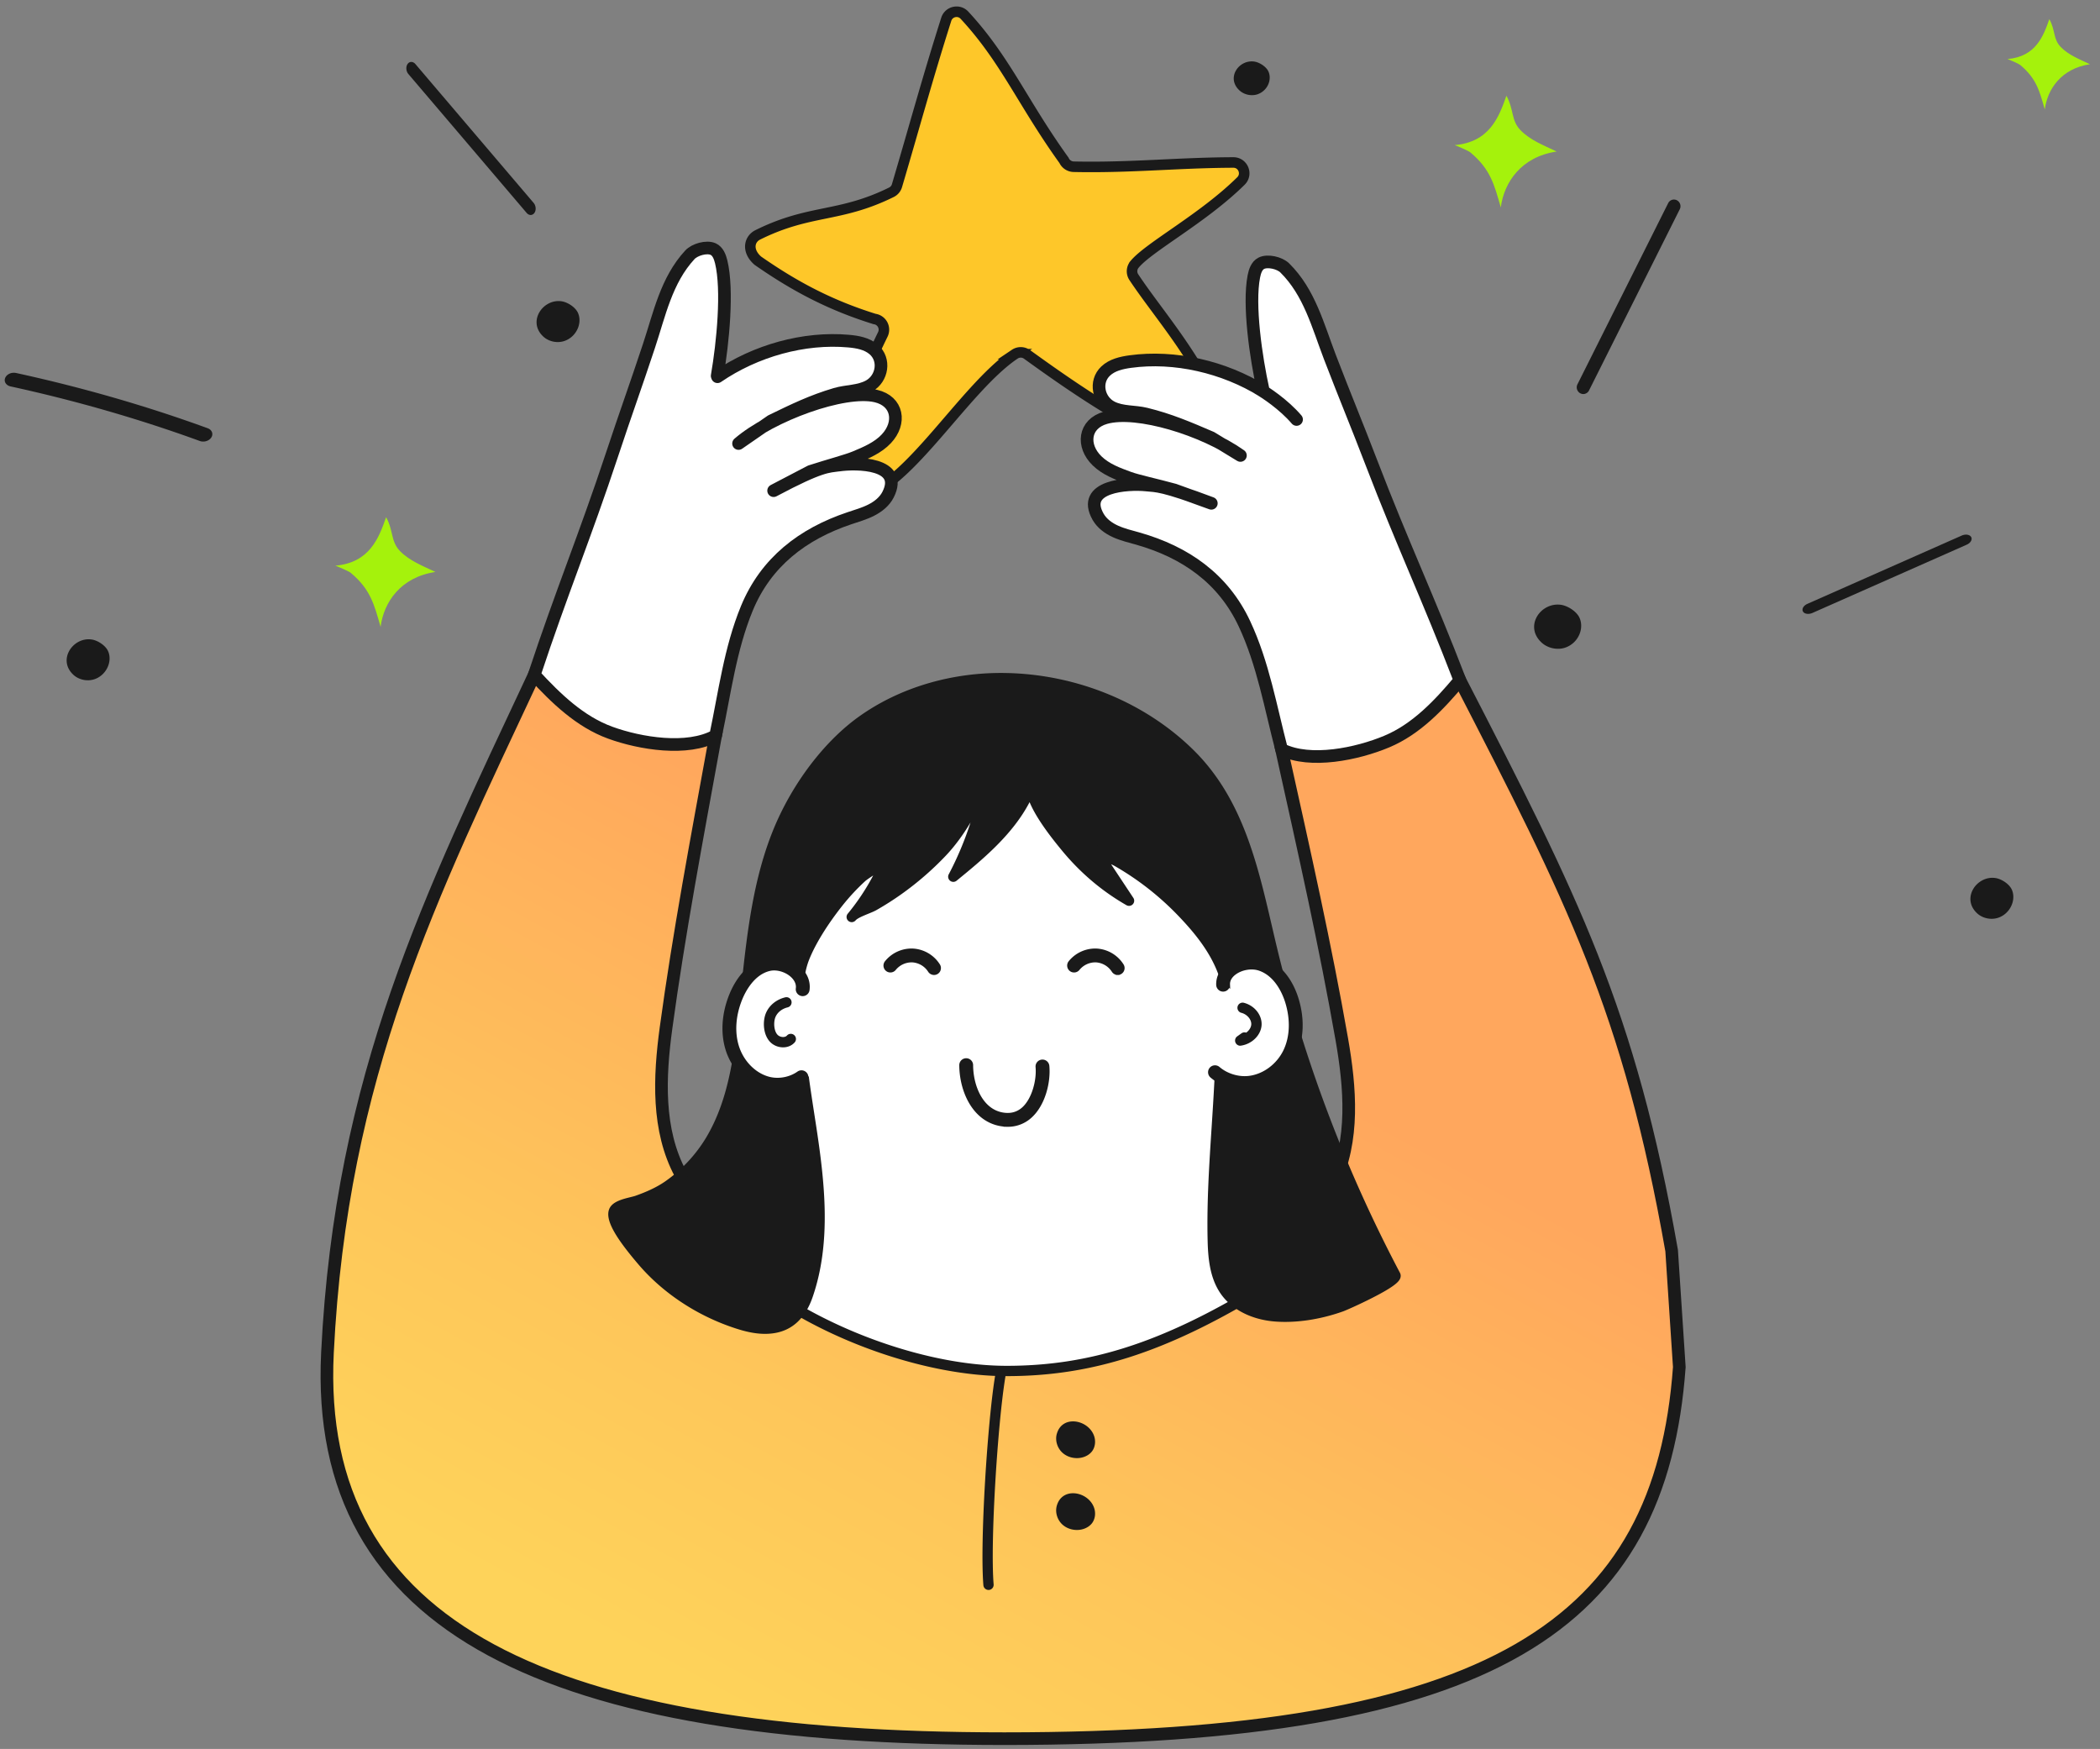 <svg width="299" height="249" viewBox="0 0 299 249" fill="none" xmlns="http://www.w3.org/2000/svg">
    <rect x="0" y="0" width="299" height="249" fill="#808080" stroke="none"/>
    <path d="M238.01 178.053c-6.017-34.206-14.163-50.177-30.152-81.21l-25.388 9.863c3.304 14.889 6.238 27.922 8.567 41.2 1.221 6.961 1.837 14.476-1.268 20.829l-92.875-1.624c-3.346-6.228-3.016-13.76-2.063-20.764 1.82-13.357 4.32-26.602 7.054-41.606l-25.82-8.66c-14.794 31.618-27.48 56.881-29.441 96.502-1.961 39.622 32.029 54.953 96.364 54.953 69.849 0 93.448-16.249 96.114-52.902l-1.092-16.581z" fill="url(#wl7iuqvrna)" stroke="#1A1A1A" stroke-width="1.8"/>
    <path d="M173.98 143.797c-.016 4.983-.098 9.908.095 14.611.36 8.828 2.03 17.371 4.987 25.357-11.994 7.224-22.568 11.425-35.722 11.425-11.424 0-25.387-5.111-34.605-11.86 2.924-9.362 2.803-25.803 4.12-38.453.717-6.909 1.07-14.404 2.636-21.173 1.565-6.768 4.45-13.383 9.28-18.376 5.16-5.338 12.466-8.57 19.889-8.7 8.206-.145 18.72 3.955 22.938 11.359 6.051 10.619 6.425 23.396 6.385 35.81h-.003z" fill="#fff"/>
    <path d="M143.34 195.924c-11.153 0-25.233-4.824-35.04-12.001a.738.738 0 0 1-.161-1.029.737.737 0 0 1 1.028-.16c4.5 3.294 10.282 6.264 16.285 8.36 6.287 2.197 12.472 3.359 17.888 3.359 11.756 0 21.995-3.281 35.342-11.32a.736.736 0 0 1 .76 1.258c-13.596 8.189-24.058 11.529-36.102 11.529v.004z" fill="#1A1A1A"/>
    <path d="M173.636 153.829c-.364 7.466-1.13 14.965-.973 22.467.056 2.623.266 5.399 1.785 7.534 1.578 2.221 4.345 3.35 7.06 3.576 3.137.262 6.503-.344 9.457-1.391.756-.269 8.163-3.599 7.705-4.464a200.642 200.642 0 0 1-17.146-44.713c-2.6-10.331-4.103-21.641-12.119-29.54-6.853-6.752-16.454-10.527-26.032-10.746-7.289-.164-14.641 1.787-20.613 6.038-4.565 3.245-8.465 8.425-10.914 13.432-3.969 8.107-4.797 17.338-5.754 26.314-.73 6.827-1.322 13.936-4.898 19.951a21.132 21.132 0 0 1-6.019 6.474c-1.368.963-2.891 1.614-4.456 2.174-.819.292-2.94.544-3.301 1.48-.648 1.684 2.976 5.865 3.982 7.05 3.533 4.172 8.346 7.257 13.53 8.95 1.605.524 3.297.9 4.971.694 2.75-.344 4.257-2.223 5.108-4.696 2.656-7.714 1.67-16.156.429-24.218-.632-4.11-1.316-8.219-1.601-12.371-.243-3.53-.655-8.164.697-11.513 1.078-2.676 3.013-5.534 4.801-7.8a30.817 30.817 0 0 1 3.336-3.592c.767-.701 3.311-2.017 3.665-2.889a32.544 32.544 0 0 1-5.076 8.527c.56-.677 2.374-1.175 3.17-1.63a42.34 42.34 0 0 0 9.663-7.574c2.845-2.99 5.026-7.08 6.441-10.954a47.03 47.03 0 0 1-4.807 14.425c4.522-3.694 9.25-7.673 11.176-13.187-.734 2.099 3.602 7.453 4.8 8.917 2.522 3.078 5.593 5.71 9.048 7.685l-4.755-7.178c.396.599 2.345 1.176 3.013 1.559a41.23 41.23 0 0 1 9.319 7.292c3.53 3.691 6.5 7.81 6.755 13.079.184 3.795-1.264 7.174-1.444 10.842l-.003-.004z" fill="#1A1A1A"/>
    <path d="M108.928 189.902c-1.579 0-3.059-.406-4.228-.79-5.432-1.771-10.354-5.029-13.864-9.172l-.108-.127c-3.35-3.943-4.545-6.235-3.995-7.659.41-1.065 1.857-1.421 3.016-1.71.285-.072.556-.137.724-.196 1.247-.445 2.865-1.087 4.282-2.083a20.535 20.535 0 0 0 5.81-6.247c3.31-5.57 4.011-12.201 4.689-18.61l.242-2.292c.91-8.585 1.85-17.459 5.694-25.312 2.757-5.635 6.821-10.632 11.15-13.71 5.842-4.156 13.324-6.35 21.055-6.173 10.02.226 19.69 4.221 26.53 10.957 6.942 6.837 9.094 16.117 11.176 25.093.367 1.581.747 3.215 1.143 4.79a199.939 199.939 0 0 0 17.083 44.55.937.937 0 0 1 .033.796c-.183.471-.812 1.175-4.096 2.835-1.765.894-3.625 1.716-4.048 1.867-3.3 1.172-6.768 1.68-9.764 1.431-3.268-.272-6.035-1.687-7.597-3.88-1.667-2.345-1.867-5.331-1.919-7.948-.108-5.272.236-10.606.573-15.766.144-2.214.291-4.506.403-6.753.082-1.656.412-3.258.733-4.807.416-2.013.809-3.916.711-5.962-.256-5.338-3.458-9.366-6.553-12.604a40.414 40.414 0 0 0-9.152-7.161 4.61 4.61 0 0 0-.452-.21l3.17 4.787a.735.735 0 0 1-.976 1.042c-3.51-2.008-6.624-4.653-9.25-7.859-1.015-1.238-3.488-4.254-4.549-6.818-2.442 4.696-6.801 8.252-10.396 11.189a.736.736 0 0 1-1.117-.91 46.062 46.062 0 0 0 3.104-7.387c-1.087 1.82-2.288 3.435-3.552 4.764a43.352 43.352 0 0 1-6.219 5.397 42.084 42.084 0 0 1-3.612 2.308c-.32.183-.746.357-1.198.54-.606.249-1.523.623-1.768.92a.734.734 0 1 1-1.133-.936 31.86 31.86 0 0 0 3.621-5.442c-.465.304-.926.612-1.146.812a30.296 30.296 0 0 0-3.258 3.507c-2.141 2.708-3.808 5.413-4.695 7.616-1.219 3.019-.924 7.234-.685 10.623l.039.57c.249 3.641.822 7.325 1.372 10.887.073.475.148.95.22 1.422 1.247 8.127 2.243 16.719-.462 24.568-1.067 3.104-2.989 4.847-5.711 5.187a8.28 8.28 0 0 1-1.061.066h-.009zm33.599-92.623c-7.122 0-13.962 2.086-19.342 5.91-4.133 2.941-8.026 7.735-10.682 13.157-3.729 7.617-4.656 16.363-5.55 24.821l-.242 2.292c-.694 6.569-1.412 13.36-4.886 19.208a21.941 21.941 0 0 1-6.228 6.7c-1.562 1.097-3.297 1.788-4.633 2.266a8.904 8.904 0 0 1-.865.239c-.51.128-1.863.462-1.997.809-.046.114-.197.799 1.201 2.898.881 1.323 2.005 2.646 2.541 3.281l.112.131c3.337 3.936 8.022 7.037 13.199 8.726 1.906.623 3.34.826 4.65.662 2.178-.272 3.609-1.608 4.503-4.208 2.593-7.535 1.621-15.924.399-23.868-.072-.475-.147-.946-.219-1.421-.557-3.592-1.133-7.309-1.389-11.012l-.039-.567c-.249-3.536-.557-7.94.789-11.274 1.205-2.986 3.334-5.989 4.905-7.98a31.56 31.56 0 0 1 3.416-3.677c.317-.291.828-.629 1.421-1.015.619-.406 1.909-1.254 2.056-1.605a.736.736 0 0 1 1.363.55 33.008 33.008 0 0 1-3.259 6.14c.118-.052.223-.105.308-.154a40.518 40.518 0 0 0 3.484-2.23 41.872 41.872 0 0 0 6.006-5.213c2.482-2.609 4.715-6.408 6.28-10.698a.734.734 0 0 1 1.415.37 47.628 47.628 0 0 1-3.406 11.589c3.373-2.888 6.838-6.359 8.354-10.704a.732.732 0 0 1 .936-.456.737.737 0 0 1 .452.937c-.101.301-.347 2.079 4.676 8.209a32.277 32.277 0 0 0 5.917 5.616l-2.806-4.234a.734.734 0 1 1 1.224-.812c.181.226 1.199.645 1.69.845.436.177.809.33 1.074.481a41.823 41.823 0 0 1 9.486 7.42c2.119 2.217 3.616 4.152 4.716 6.094 1.385 2.449 2.122 4.889 2.243 7.456.108 2.23-.324 4.316-.74 6.333-.324 1.562-.629 3.039-.704 4.581a450.523 450.523 0 0 1-.403 6.775c-.334 5.128-.678 10.433-.57 15.642.049 2.397.223 5.118 1.647 7.126 1.31 1.84 3.687 3.032 6.52 3.268 2.79.232 6.041-.249 9.152-1.353.989-.35 6.12-2.767 7.142-3.729a201.482 201.482 0 0 1-17.047-44.576c-.4-1.592-.78-3.232-1.15-4.817-2.033-8.769-4.139-17.84-10.776-24.376-6.575-6.477-15.881-10.314-25.531-10.534-.276-.006-.554-.01-.829-.01l.016-.01z" fill="#1A1A1A"/>
    <path d="M143.481 160.169c-.374 0-.76-.039-1.153-.117-3.766-.76-5.488-4.902-5.495-8.429a.736.736 0 0 1 1.471-.003c.003 2.947 1.355 6.392 4.312 6.991 1.215.245 2.256-.013 3.098-.766 1.46-1.314 2.155-4.051 1.981-5.94a.735.735 0 0 1 1.464-.135c.209 2.276-.57 5.469-2.463 7.172a4.708 4.708 0 0 1-3.219 1.231l.004-.004z" fill="#1A1A1A" stroke="#1A1A1A" stroke-width=".5"/>
    <path d="M177.87 154.164c-2.79.311-6.811-1.47-7.82-3.693-.687-1.517-1.241-3.111-1.188-4.742.056-1.627.796-3.304 2.295-4.296.845-.56 2.122-.789 2.839-1.467.491-.462.446-1.126.897-1.595 1.101-1.139 3.049-1.67 4.673-1.11 2.283.786 3.717 3.019 4.388 5.246.727 2.41.766 5.049-.268 7.309-1.035 2.259-3.239 4.06-5.819 4.348h.003z" fill="#fff"/>
    <path d="M177.202 154.937a7.297 7.297 0 0 1-4.689-1.722.74.74 0 0 1-.082-1.038.74.74 0 0 1 1.038-.082c1.16.992 2.813 1.503 4.323 1.336 2.197-.246 4.25-1.785 5.229-3.923.888-1.939.969-4.349.233-6.792-.347-1.146-1.422-3.903-3.923-4.761-1.11-.38-2.567-.14-3.547.586-.425.318-.93.855-.903 1.621a.734.734 0 1 1-1.467.053c-.04-1.097.491-2.112 1.496-2.856 1.366-1.011 3.337-1.332 4.902-.795 2.214.759 3.985 2.848 4.853 5.727.841 2.783.733 5.563-.305 7.829-1.192 2.6-3.703 4.473-6.405 4.771a7.17 7.17 0 0 1-.749.043l-.004.003z" fill="#1A1A1A" stroke="#1A1A1A" stroke-width=".5"/>
    <path d="M176.583 148.882a.738.738 0 0 1-.426-1.336l.606-.432a.74.74 0 0 1 .671-.095c.406-.295.685-.714.721-1.143.056-.704-.573-1.457-1.395-1.676a.736.736 0 1 1 .38-1.421c1.526.409 2.593 1.791 2.482 3.212-.112 1.408-1.369 2.646-2.928 2.878-.036.007-.072.007-.108.007l-.003.006z" fill="#1A1A1A"/>
    <path d="M114.291 140.837c.311-2.276-2.596-4.074-4.839-3.573-2.243.501-3.828 2.548-4.69 4.676-.933 2.305-1.237 4.928-.487 7.299.749 2.371 2.655 4.434 5.069 5.033 2.609.648 4.42-1.205 6.869-1.084 1.255.062 2.119-1.238 2.538-2.42.635-1.797.874-3.733.701-5.632-.124-1.362-.498-2.767-1.447-3.753-.95-.982-2.597-1.385-3.72-.605l.01.059h-.004z" fill="#fff"/>
    <path d="M110.709 155.169c-.52 0-1.038-.062-1.545-.186-2.535-.629-4.729-2.797-5.593-5.524-.75-2.368-.57-5.138.507-7.797 1.12-2.764 3.02-4.63 5.21-5.118 1.49-.331 3.294.183 4.49 1.284.952.877 1.391 1.977 1.237 3.107a.734.734 0 1 1-1.457-.2c.118-.858-.435-1.512-.776-1.824-.845-.776-2.151-1.159-3.173-.933-2.433.544-3.726 3.144-4.168 4.237-.95 2.342-1.114 4.758-.469 6.802.711 2.249 2.496 4.031 4.545 4.541 1.392.347 2.99.043 4.175-.792a.738.738 0 0 1 1.025.177.739.739 0 0 1-.176 1.025 6.702 6.702 0 0 1-3.832 1.205v-.004z" fill="#1A1A1A" stroke="#1A1A1A" stroke-width=".5"/>
    <path d="M111.495 149.111c-.662 0-1.32-.258-1.781-.704-1.074-1.034-1.183-3.052-.61-4.286.492-1.054 1.474-1.83 2.695-2.128a.73.73 0 0 1 .888.54.734.734 0 0 1-.54.887c-.786.193-1.409.672-1.71 1.32-.337.724-.265 2.066.298 2.61.2.193.511.304.806.291.124-.006.36-.039.511-.216a.736.736 0 0 1 1.11.966c-.38.435-.93.691-1.556.717h-.111v.003z" fill="#1A1A1A"/>
    <path d="M159.14 138.557a.74.74 0 0 1-.626-.347 3.156 3.156 0 0 0-2.429-1.444 3.16 3.16 0 0 0-2.581 1.159.734.734 0 1 1-1.152-.91 4.605 4.605 0 0 1 3.814-1.716 4.595 4.595 0 0 1 3.596 2.139.735.735 0 0 1-.622 1.123v-.004zM132.986 138.557a.74.74 0 0 1-.626-.347 3.153 3.153 0 0 0-2.429-1.444 3.165 3.165 0 0 0-2.581 1.159.734.734 0 1 1-1.152-.91 4.606 4.606 0 0 1 3.815-1.716 4.605 4.605 0 0 1 3.598 2.139.735.735 0 0 1-.622 1.123l-.003-.004z" fill="#1A1A1A" stroke="#1A1A1A" stroke-width=".5"/>
    <path d="M150.462 214.392c-.252.931.077 1.98.782 2.639.705.658 1.739.921 2.686.736.607-.119 1.188-.427 1.558-.916.474-.633.546-1.518.263-2.258-.865-2.28-4.538-2.948-5.289-.196v-.005zM150.462 204.161c-.252.932.077 1.981.782 2.64.705.658 1.739.92 2.686.735.607-.118 1.188-.427 1.558-.916.474-.632.546-1.517.263-2.258-.865-2.279-4.538-2.948-5.289-.195v-.006zM140.747 226.363a.737.737 0 0 1-.733-.674c-.504-6.15.586-23.315 1.68-29.87a.731.731 0 0 1 .845-.603.732.732 0 0 1 .602.845c-1.08 6.484-2.164 23.442-1.667 29.51a.733.733 0 0 1-.671.792h-.062.006z" fill="#1A1A1A"/>
    <path d="M161.535 37.64c2.075-2.5 9.763-6.544 15.155-11.875.977-.966.295-2.634-1.08-2.632-7.796.021-14.724.784-22.754.604a1.552 1.552 0 0 1-1.363-.91c-5.898-8.195-8.356-14.401-14.18-20.669-.796-.857-2.23-.53-2.582.586-2.656 8.35-4.502 15.176-7.018 23.69-.12.412-.41.754-.79.94-7.42 3.66-11.578 2.366-19.028 6.063-1.255.627-1.566 2.296 0 3.672 5.373 3.747 10.388 6.358 16.615 8.303a1.535 1.535 0 0 1 1.183 2.203c-3.19 6.525-6.246 14.03-6.246 21.291-.463 1.31.916 2.513 2.149 1.873 6.895 0 15.443-15.375 22.886-20.352a1.526 1.526 0 0 1 1.74.025c7.591 5.484 19.163 13.522 27.598 14.498 1.204.284 2.235-.894 1.79-2.05-4.415-11.473-10.185-17.435-14.171-23.433a1.518 1.518 0 0 1 .096-1.82v-.006z" fill="#FEC729" stroke="#1A1A1A" stroke-width="1.5"/>
    <path d="M119.397 66.217c-1.48.216-2.421 0-9.248 3.64l5.253-2.743c2.659-.86 5.161-1.512 6.34-2.004 1.608-.668 3.264-1.372 4.456-2.642 2.126-2.26 1.641-5.357-1.493-6.084-4.542-1.055-14.902 2.744-19.548 6.76l4.646-3.214c3.248-1.581 5.832-2.832 9.155-3.815 1.566-.465 3.36-.353 4.811-1.178 1.847-1.055 2.318-3.737.619-5.194-.966-.828-2.299-1.067-3.566-1.179-6.343-.566-13.265 1.366-18.665 5.072l-.046-.12c.819-4.716 1.546-12.24.573-16.236-.177-.72-.468-1.51-1.146-1.817-.927-.422-2.623.065-3.314.815-3.346 3.622-4.322 8.442-5.832 12.994-1.955 5.91-3.261 9.44-5.216 15.347-3.913 11.818-7.197 19.644-11.107 31.462 3.1 3.36 6.516 6.667 10.812 8.232 4.296 1.565 11.006 2.639 15.011.432 1.287-6.077 2.063-12.348 4.446-18.134 2.715-6.575 7.918-10.583 14.592-12.823 1.048-.354 2.122-.655 3.107-1.153.986-.5 1.903-1.221 2.404-2.21 2.305-4.535-4.457-4.581-7.037-4.204l-.007-.004z" fill="#fff" stroke="#1A1A1A" stroke-width="1.8" stroke-linejoin="round"/>
    <path d="M163.177 69.046c1.487.144 2.367 0 9.293 2.61l-5.259-1.9c-2.695-.736-5.226-1.27-6.424-1.705-1.638-.593-3.324-1.218-4.575-2.43-2.226-2.158-1.889-5.275 1.205-6.146 4.49-1.264 14.034 1.697 19.196 5.369l-4.143-2.524c-3.32-1.427-5.956-2.557-9.322-3.382-1.585-.39-3.373-.197-4.86-.953-1.892-.966-2.492-3.625-.861-5.16.927-.875 2.246-1.173 3.507-1.347 6.31-.864 13.318.744 18.881 4.195l.039-.124c-1.038-4.673-2.118-12.155-1.329-16.193.141-.727.399-1.53 1.057-1.87.907-.465 2.623-.055 3.347.662 3.51 3.461 4.715 8.229 6.431 12.705 2.23 5.812 3.7 9.277 5.93 15.086 4.46 11.62 8.108 19.283 12.571 30.908-2.94 3.5-6.195 6.965-10.413 8.73-4.217 1.765-10.871 3.153-14.971 1.133-1.572-6.012-2.636-12.24-5.292-17.905-3.019-6.441-8.405-10.2-15.174-12.126-1.064-.301-2.148-.553-3.16-1.008-1.008-.452-1.954-1.134-2.501-2.096-2.515-4.424 4.237-4.784 6.834-4.529h-.007z" fill="#fff"/>
    <path d="M179.098 55.258c1.076.602 3.685 2.336 5.508 4.464m-21.429 9.324c1.487.144 2.367 0 9.293 2.61l-5.259-1.9c-2.695-.736-5.226-1.27-6.424-1.705-1.638-.593-3.324-1.218-4.575-2.43-2.226-2.158-1.889-5.275 1.205-6.146 4.49-1.264 14.034 1.697 19.196 5.369l-4.143-2.524c-3.32-1.427-5.956-2.557-9.322-3.382-1.585-.39-3.373-.197-4.86-.953-1.892-.966-2.492-3.625-.861-5.16.927-.875 2.246-1.173 3.507-1.347 6.31-.864 13.318.744 18.881 4.195l.039-.124c-1.038-4.673-2.118-12.155-1.329-16.193.141-.727.399-1.53 1.057-1.87.907-.465 2.623-.055 3.347.662 3.51 3.461 4.715 8.229 6.431 12.705 2.23 5.812 3.7 9.277 5.93 15.086 4.46 11.62 8.108 19.283 12.571 30.908-2.94 3.5-6.195 6.965-10.413 8.73-4.217 1.765-10.871 3.153-14.971 1.133-1.572-6.012-2.636-12.24-5.292-17.905-3.019-6.441-8.405-10.2-15.174-12.126-1.064-.301-2.148-.553-3.16-1.008-1.008-.452-1.954-1.134-2.501-2.096-2.515-4.424 4.237-4.784 6.834-4.529h-.007z" stroke="#1A1A1A" stroke-width="1.8" stroke-linecap="round" stroke-linejoin="round"/>
    <path d="M219.52 91.508c.871.785 2.178 1.054 3.263.72a3.376 3.376 0 0 0 2.224-2.276c.195-.676.172-1.436-.162-2.09-.432-.838-1.619-1.607-2.568-1.749-2.917-.435-5.329 3.068-2.757 5.395zM281.517 130.038c.784.719 1.973.953 2.966.631.994-.322 1.765-1.157 2.054-2.138.186-.629.173-1.334-.123-1.936-.384-.772-1.457-1.472-2.321-1.592-2.654-.37-4.894 2.907-2.576 5.035zM10.457 96.08c.785.718 1.974.952 2.967.63.994-.322 1.765-1.157 2.054-2.138.186-.63.173-1.334-.123-1.936-.384-.772-1.458-1.472-2.32-1.592-2.655-.37-4.895 2.907-2.578 5.035zM77.365 47.927c.785.719 1.974.953 2.967.63.993-.322 1.764-1.156 2.054-2.137.186-.63.173-1.334-.124-1.936-.383-.773-1.457-1.472-2.32-1.592-2.655-.37-4.894 2.907-2.577 5.035zM176.495 12.89c.666.601 1.665.806 2.494.551a2.58 2.58 0 0 0 1.699-1.74c.149-.516.131-1.097-.124-1.596-.33-.64-1.237-1.228-1.962-1.336-2.229-.333-4.072 2.344-2.107 4.121zM1.756 53.088c.174-.025.357-.021.534.015 9.408 2.051 18.586 4.694 27.278 7.865.602.217.838.803.524 1.305-.309.502-1.05.73-1.654.509-8.585-3.129-17.643-5.741-26.93-7.766-.641-.14-.987-.683-.77-1.211.154-.382.562-.654 1.018-.721v.004zM75.688 30.595c-.238.05-.503-.047-.711-.291L58.147 10.54c-.339-.397-.389-1.037-.113-1.43.275-.393.774-.386 1.113.011l16.83 19.763c.339.397.389 1.037.113 1.43a.656.656 0 0 1-.403.275l.001.005zM225.751 56.043a.905.905 0 0 1-.747-.05.96.96 0 0 1-.41-1.267l12.927-25.812a.912.912 0 0 1 1.241-.399.96.96 0 0 1 .409 1.267l-12.926 25.812a.91.91 0 0 1-.495.445l.001.004zM257.947 87.308c-.518.184-1.057.08-1.241-.252-.199-.356.088-.844.637-1.087l21.961-9.716c.549-.244 1.156-.15 1.355.207.199.357-.088.844-.637 1.088l-21.961 9.716c-.041.014-.077.03-.114.044z" fill="#1A1A1A"/>
    <path d="M207.122 20.66c4.967-.43 6.304-4 7.362-7.029 1.094 1.986.644 3.514 2.023 4.922 1.38 1.409 3.262 2.127 5.13 3.02-5.064.755-7.492 4.4-7.954 7.956-.929-3.232-1.454-5.436-4.344-7.842-.25-.21-1.897-.923-2.217-1.027zM285.834 8.407c4.015-.347 5.096-3.234 5.952-5.682.885 1.605.52 2.84 1.636 3.979 1.115 1.139 2.637 1.72 4.147 2.441-4.094.611-6.057 3.558-6.431 6.434-.751-2.614-1.175-4.396-3.512-6.341-.202-.17-1.534-.746-1.792-.83zM47.747 80.534c4.876-.422 6.19-3.928 7.228-6.9 1.075 1.95.633 3.449 1.987 4.832s3.202 2.088 5.036 2.964c-4.972.742-7.355 4.32-7.81 7.812-.911-3.174-1.427-5.337-4.264-7.7-.245-.205-1.863-.906-2.177-1.008z" fill="#A5F20C"/>
    <defs>
        <linearGradient id="wl7iuqvrna" x1="95.767" y1="238.511" x2="151.788" y2="135.141" gradientUnits="userSpaceOnUse">
            <stop stop-color="#FED35A"/>
            <stop offset=".36" stop-color="#FEC65A"/>
            <stop offset="1" stop-color="#FFA75D"/>
        </linearGradient>
    </defs>
</svg>
